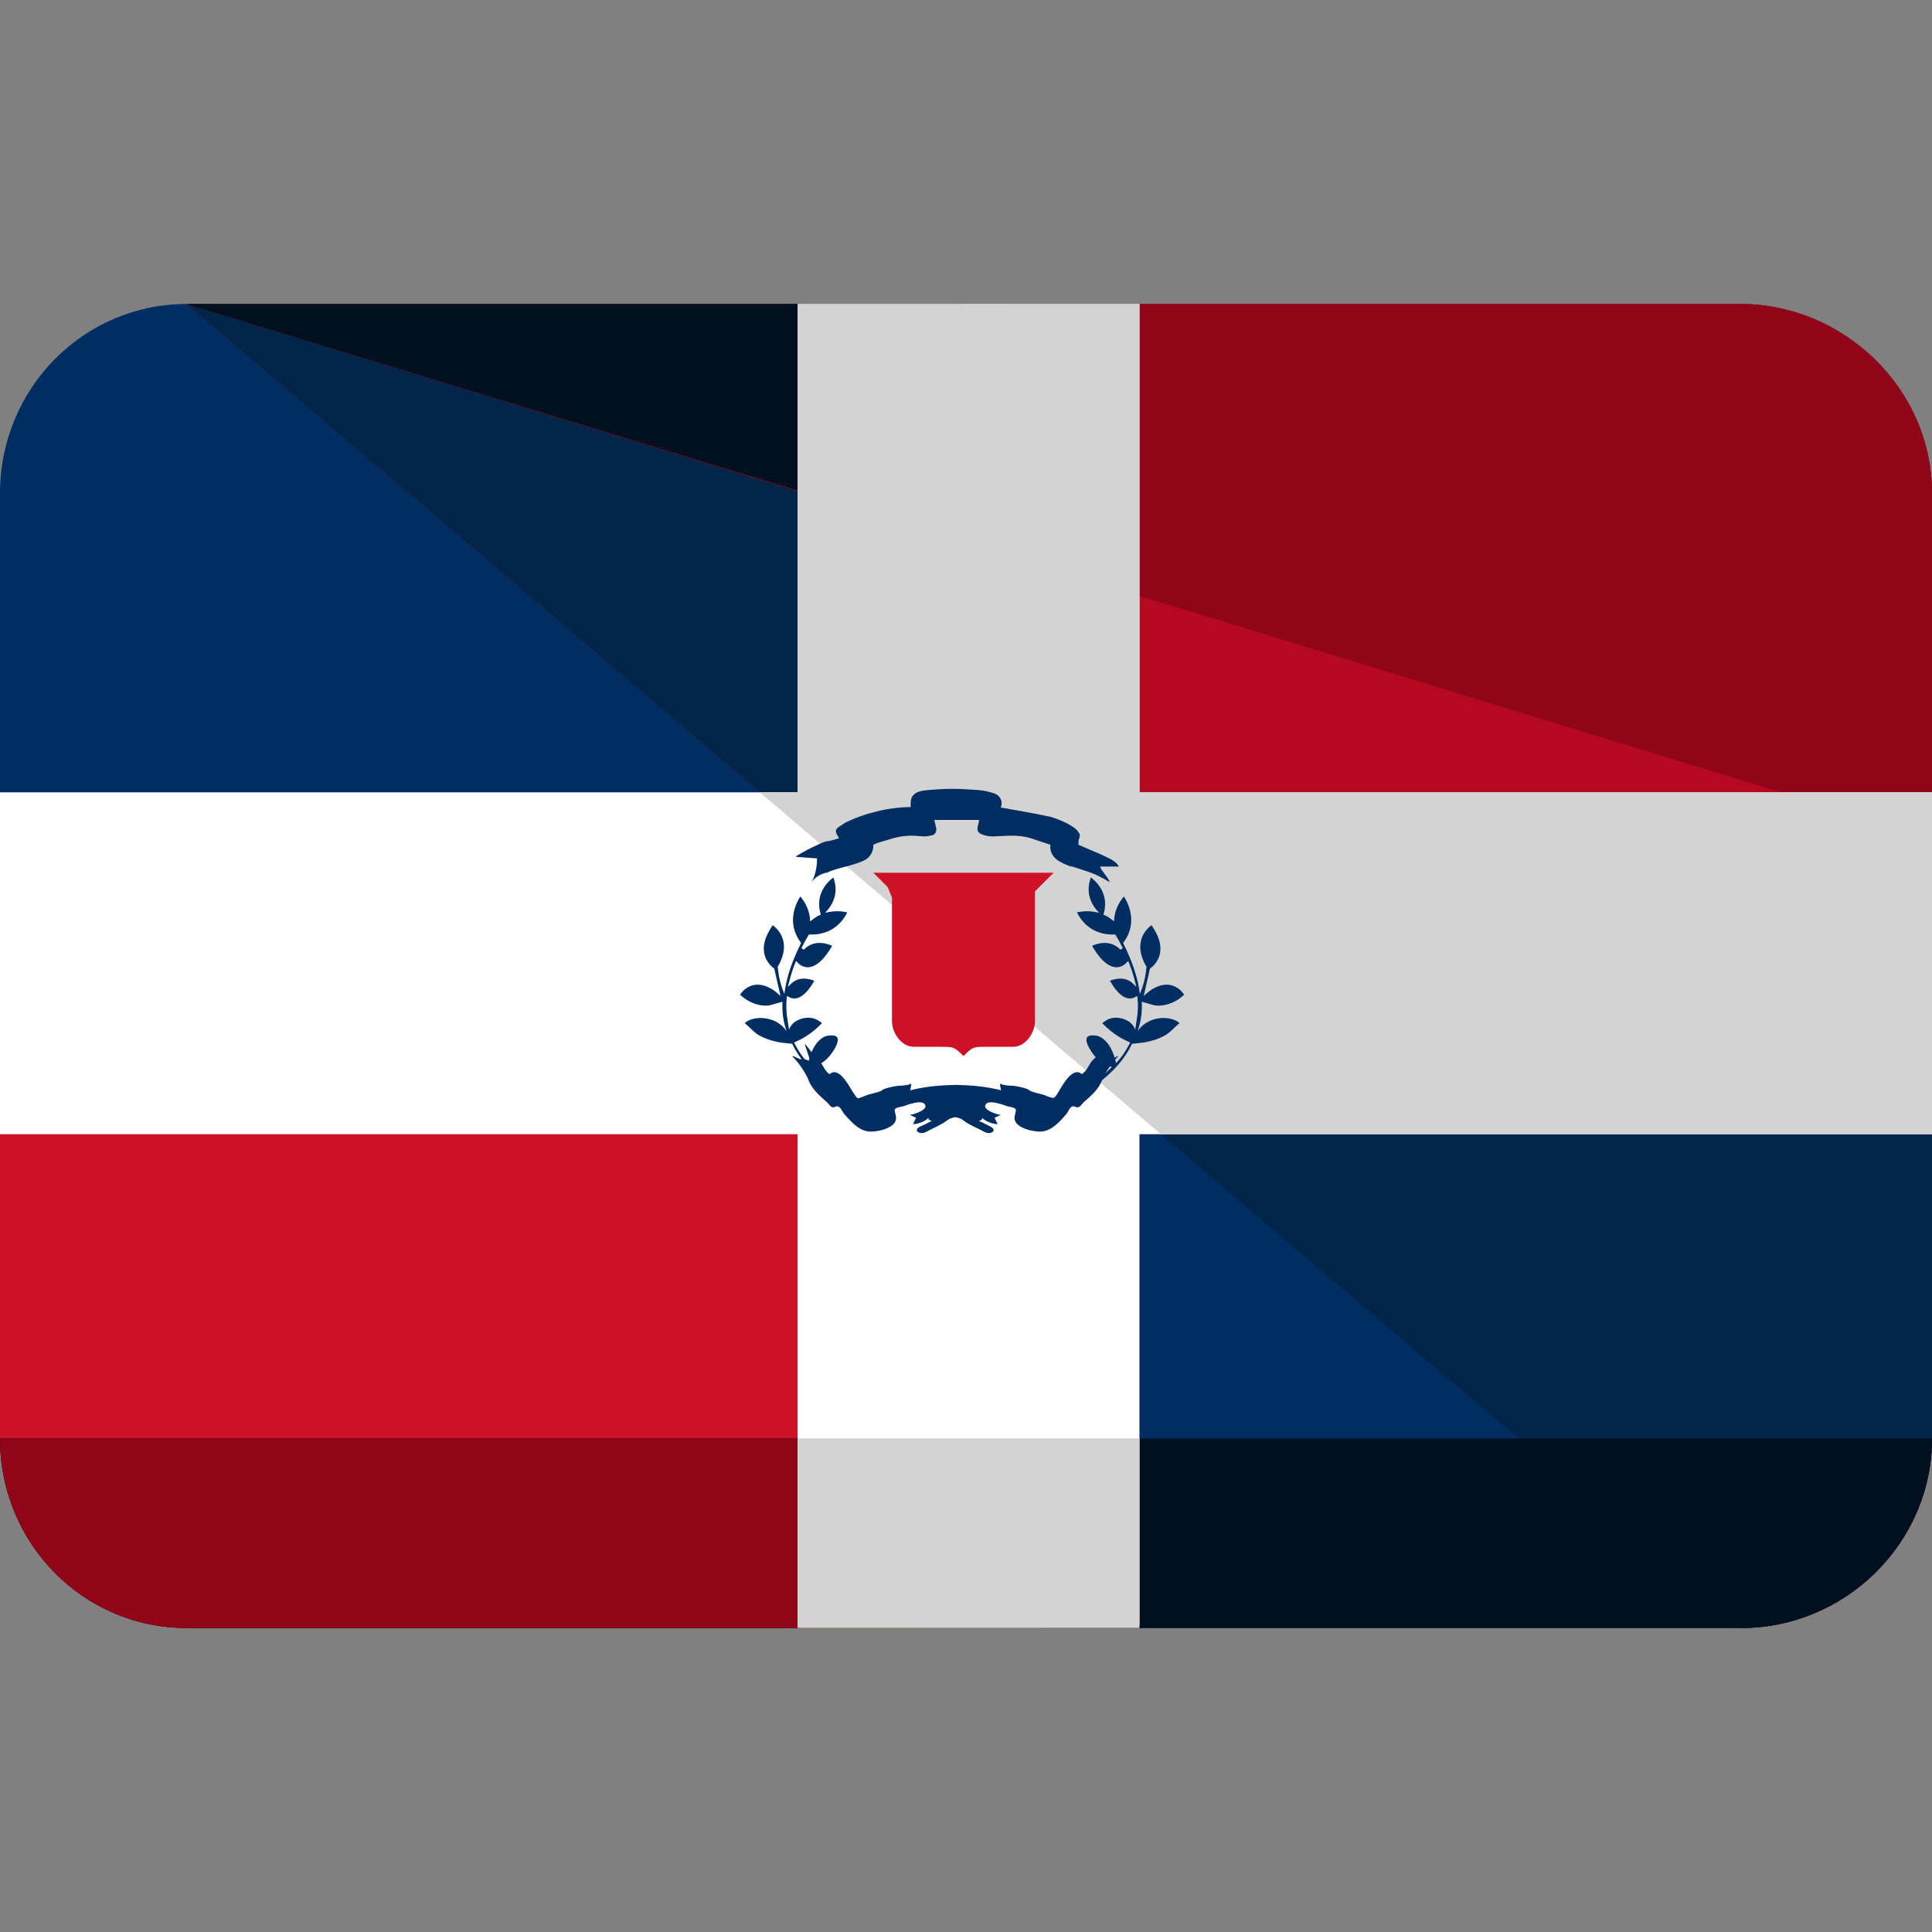 <?xml version="1.0" encoding="iso-8859-1"?>
<!-- Generator: Adobe Illustrator 19.0.0, SVG Export Plug-In . SVG Version: 6.00 Build 0)  -->
<svg version="1.1" id="Capa_1" xmlns="http://www.w3.org/2000/svg" xmlns:xlink="http://www.w3.org/1999/xlink" x="0px" y="0px"
	 viewBox="0 0 497.3 497.3" style="enable-background:new 0 0 497.3 497.3;" xml:space="preserve">
<rect x="0" y="0" width="497.3" height="497.3" fill="#808080" stroke="none"/>
<path style="fill:#002D62;" d="M268,269.45v149.6h180.3c26.4,0,49-21.6,49-48.8v-100.8H268z"/>
<path style="fill:#CE1126;" d="M239.2,269.45H0v100.8c0,27.2,21.6,48.8,48,48.8h191.2V269.45z"/>
<g>
	<path style="fill:#002D62;" d="M247.2,78.25H48c-26.4,0-48,21.6-48,48.8v123.2h247.2V78.25z"/>
	<path style="fill:#002D62;" d="M448,78.25H260v172h237.3v-123.2C497.3,99.85,474.4,78.25,448,78.25z"/>
</g>
<path style="fill:#B50922;" d="M448,78.25H48l400.3,340.8c26.4,0,49-21.6,49-48.8v-243.2C497.3,99.85,474.4,78.25,448,78.25z"/>
<g>
	<path style="fill:#002549;" d="M448.3,419.05c26.1,0,49-21.6,49-48.8v-100.8h-225L448.3,419.05z"/>
	<polygon style="fill:#002549;" points="247.2,78.25 48,78.25 247.2,247.85 	"/>
</g>
<path style="fill:#910519;" d="M448,78.25H48l449.3,137.6v-88.8C497.3,99.85,474.4,78.25,448,78.25z"/>
<g>
	<polygon style="fill:#00101E;" points="247.2,78.25 48,78.25 247.2,139.05 	"/>
	<path style="fill:#00101E;" d="M0,370.25c0,27.2,21.6,48.8,48,48.8h400.3c26.4,0,49-21.6,49-48.8H0z"/>
</g>
<path style="fill:#910519;" d="M0,370.25c0,27.2,21.6,48.8,48,48.8h191.2v-48.8H0z"/>
<polygon style="fill:#FFFFFF;" points="293.3,203.95 293.3,78.25 205.3,78.25 205.3,203.95 0,203.95 0,291.95 205.3,291.95 
	205.3,418.25 293.3,418.25 293.3,291.95 497.3,291.95 497.3,262.25 497.3,233.55 497.3,203.95 "/>
<g>
	<polygon style="fill:#D3D3D3;" points="205.3,370.25 205.3,419.05 233.6,419.05 262.4,419.05 293.3,419.05 293.3,370.25 	"/>
	<polygon style="fill:#D3D3D3;" points="293.3,78.25 262.4,78.25 233.6,78.25 205.3,78.25 205.3,203.95 195.6,203.95 298.8,291.95 
		497.3,291.95 497.3,203.95 293.3,203.95 	"/>
</g>
<path style="fill:#CE1126;" d="M242.4,269.45c2.4,0,3.2,0,4.8,1.6c0,0,0.6,0.5,0.8,0.8c0.2-0.2,0.8-0.8,0.8-0.8
	c1.6-1.6,2.4-1.6,4.8-1.6c0.8,0,4.2,0,7.2,0c3.1,0,5.6-3.5,5.6-6.6l0,0c0-0.8,0-0.6,0-2.2v-29.6c0-1.6,0-0.6,0-1.6l0,0l4-4l0.8-0.8
	H268h-0.8h-0.8h-13.6h-1.6h-6.4h-1.6h-13.6h-0.8H228h-3.2l0.8,0.8l2.9,2.9c0.4,0.9,0.7,1.8,1.1,2.7v29.6v2.2c0,3.1,2.5,6.6,5.6,6.6
	L242.4,269.45L242.4,269.45z"/>
<g>
	<path style="fill:#002D62;" d="M208.8,227.05l0.8-0.8c0.8-0.8,2.4-1.6,3.2-1.6c2.4-1.2,6.4-1.7,9.5-3.1c1.6-0.7,2.6-2.4,2.5-4.1
		l0,0c1.6-0.8,2.4-0.8,4.8-1.6c5.6-1.6,7.6,0,10-0.8c0.2,0,0.3,0,0.5-0.1c0.8-0.3,1.1-1.3,0.8-2.1l-0.4-1.8H252c0,1.6-1.6,3.2,1.6,4
		c2.4,0.8,7.2-0.8,12,0.8l4.8,1.6c0,0-0.6,2.5,2.2,4.2c1.2,0.7,2.7,1.4,3.4,1.4c4.8,1.6,5.6,1.6,9.6,4c0-0.8-2.4-3.2-2.4-4h4.8
		c-0.8-1.6-3.2-2.4-4.8-3.2l-5.6-2.4c0,0,0,0,0-0.8s0.8-1.6,0-2.4c-0.8-1.6-4.8-3.3-7.2-4c-3.1-0.7-12.8-2.4-12.8-2.4
		s0.4-0.8,0.1-1.9c-0.3-0.8-0.9-1.4-1.7-1.7c-1.2-0.4-2.8-0.8-4.3-0.9c-5.4-0.4-7.9-0.4-12.6,0c-1.6,0.1-3.1,0.4-3.9,1.2
		s-0.8,1.6-0.8,3.2l0,0c-5.6,0-12,1.6-16.8,4c-2.4,1.6-3.2,1.6-1.6,4c0,0-2.4,0.8-3.2,0.8s-7.2,3.2-8,4l5.5,0.4
		C210.4,223.15,209.6,226.25,208.8,227.05z"/>
	<path style="fill:#002D62;" d="M218.3,282.45c-3.6-2.1-10.7-6.2-14.3-13.6l-0.1-0.2h-0.2c-1.2-0.2-4.6-0.1-8.4-2.2
		c-1.2-0.7-2.5-2.2-3.6-3.1c1.8-1.8,7.8-2.3,10.8,2.1l0,0c-0.9-2.4-1.2-4.9-1.1-7.5v-0.1l-3.2,0.9c0,0-2.4,0.6-5.5-1.1
		c-0.8-0.4-1.5-1-2.2-1.6c0.6-1,3.3-4.2,7.9-1.6c0.6,0.3,1.1,0.7,1.7,1.2l0.8,0.7l-1.6-7l-0.1-0.1c0,0-2.1-1.4-2.5-4
		c-0.4-2.1,0.4-4.5,2.2-7.1c1.1,0.8,5,4.2,1.4,10.5l-0.1,0.1v0.1c0,0.1,0.2,3.1,1.2,5.7l0.5,1.3l0.2-1.4c0.6-3.6,2-7.5,4-11.5
		l0.1-0.2l-0.1-0.2c-3.9-5.2-1-10.4-0.1-11.8c1.5,1.8,2.3,3.7,2.5,5.7v0.7l0.6-0.4c0.6-0.5,1.2-0.9,1.9-1.2l0.3-0.1l-0.1-0.3
		c-1.5-5.2,2.1-8.4,3.3-9.3c1.4,3.8,0,6.6-1.4,8.3l-0.7,0.8l1-0.2c2.1-0.4,3.9-0.1,4.7,0.1c-2.5,4.9-6.7,5.8-9.7,5.7h-0.2l-0.1,0.2
		c-0.7,1.1-1.3,2.3-1.8,3.3l0.6,0.4c2.7-2.8,6.2-1.5,7.3-1c-2.7,4.7-5.5,6.4-7.9,5.1c-0.4-0.2-0.7-0.5-1-0.8l-0.4-0.4l-0.2,0.5
		c-0.7,1.7-1.2,3.4-1.6,5l-0.3,1.2l0.9-0.9c2.1-2,4.9-1.1,5.9-0.7c-2.2,3.9-4.5,5.3-6.5,4.2l-0.5-0.3l-0.1,0.5
		c-0.2,1.9-0.1,3.8,0.2,5.6l0.4,2.6l0,0c0.3-0.9,0.9-1.6,1.6-2.1c2-1.2,4.1-1.3,5.7-0.4c0.5,0.3,0.9,0.6,1.2,0.8
		c-2.8,2.9-5.4,4.2-6.8,4.8l-0.4,0.2l0.2,0.4c0.8,1.5,1.7,3,2.9,4.3l0.5,0.6l0.2-0.7c1.4-5.6,4.5-6.3,4.6-6.3
		c0.4-0.1,1.7-0.3,2.4,0.1c0.9,0.5,0.3,2-0.3,3.1c-1.7,3-3.8,4.2-5.2,4.6l-0.6,0.2l0.4,0.4c3.2,3.2,6.9,5.3,9,6.5L218.3,282.45z"/>
	<path style="fill:#002D62;" d="M277,282.45c3.6-2.1,10.7-6.2,14.3-13.6l0.1-0.2h0.2c1.2-0.2,4.6-0.1,8.4-2.2
		c1.2-0.7,2.5-2.2,3.6-3.1c-1.8-1.8-7.8-2.3-10.8,2.1l0,0c0.9-2.4,1.2-4.9,1.1-7.5v-0.1l3.2,0.9c0,0,2.4,0.6,5.5-1.1
		c0.8-0.4,1.5-1,2.2-1.6c-0.6-1-3.3-4.2-7.9-1.6c-0.6,0.3-1.1,0.7-1.7,1.2l-0.8,0.7l1.6-7l0.1-0.1c0,0,2.1-1.4,2.5-4
		c0.4-2.1-0.4-4.5-2.2-7.1c-1.1,0.8-5,4.2-1.4,10.5l0.1,0.1v0.1c0,0.1-0.2,3.1-1.2,5.7l-0.5,1.3l-0.2-1.4c-0.6-3.6-2-7.5-4-11.5
		l-0.1-0.2l0.1-0.2c3.9-5.2,1-10.4,0.1-11.8c-1.5,1.8-2.3,3.7-2.5,5.7v0.7l-0.6-0.4c-0.6-0.5-1.2-0.9-1.9-1.2l-0.3-0.1l0.1-0.3
		c1.5-5.2-2.1-8.4-3.3-9.3c-1.4,3.8,0,6.6,1.4,8.3l0.7,0.8l-1-0.2c-2.1-0.4-3.9-0.1-4.7,0.1c2.5,4.9,6.7,5.8,9.7,5.7h0.2l0.1,0.2
		c0.7,1.1,1.3,2.3,1.8,3.3l-0.6,0.4c-2.7-2.8-6.2-1.5-7.3-1c2.7,4.7,5.5,6.4,7.9,5.1c0.4-0.2,0.7-0.5,1-0.8l0.4-0.4l0.2,0.5
		c0.7,1.7,1.2,3.4,1.6,5l0.3,1.2l-0.9-0.9c-2.1-2-4.9-1.1-5.9-0.7c2.2,3.9,4.5,5.3,6.5,4.2l0.5-0.3l0.1,0.5c0.2,1.9,0.1,3.8-0.2,5.6
		l-0.4,2.6l0,0c-0.3-0.9-0.9-1.6-1.6-2.1c-2-1.2-4.1-1.3-5.7-0.4c-0.5,0.3-0.9,0.6-1.2,0.8c2.8,2.9,5.4,4.2,6.8,4.8l0.4,0.2
		l-0.2,0.4c-0.8,1.5-1.7,3-2.9,4.3l-0.5,0.6l-0.2-0.7c-1.4-5.6-4.5-6.3-4.6-6.3c-0.4-0.1-1.7-0.3-2.4,0.1c-0.9,0.5-0.3,2,0.3,3.1
		c1.7,3,3.8,4.2,5.2,4.6l0.6,0.2l-0.4,0.4c-3.2,3.2-6.9,5.3-9,6.5L277,282.45z"/>
	<path style="fill:#002D62;" d="M285.7,272.65c-0.9,0-1.7,0.1-2.4,0.8c0.5-1.6,1.1-3.2,1.6-4.8c-1.3,1.3-2,2.7-3.4,4
		c-1.1,1-1.4,2.4-2.4,3.3c-0.9,0.9-0.4,0.4-1.4,0.1c-2.3-0.7-4.7,4.2-5.6,5.6c-0.9,1.3-0.9,1-2.4,0.6c-1.5-0.8-3.3-0.8-4.8-1.6
		c0.3-0.3-3.3-1.2-4.7-1.2c-1.1,0-2-0.2-2.8-0.5c0.1,0.6,0.1,1.1,0.3,1.7c-3.8-1-7.7-1.3-11.6-1.4l0,0c0,0,0,0-0.1,0c0,0,0,0-0.1,0
		l0,0c-3.9,0.1-7.8,0.4-11.6,1.4c0.1-0.6,0.2-1.1,0.3-1.7c-0.8,0.3-1.8,0.5-2.8,0.5c-1.4,0-5,0.9-4.7,1.2c-1.5,0.8-3.3,0.8-4.8,1.6
		c-1.6,0.4-1.3,1-2.4-0.6c-1-1.4-3.3-6.3-5.6-5.6c-1,0.3-0.5,0.8-1.4-0.1s-1.3-2.4-2.4-3.3c-1.4-1.3-2.1-2.7-3.4-4
		c0.5,1.6,1.1,3.2,1.6,4.8c-0.7-0.7-1.5-0.8-2.4-0.8s-1.5-0.8-2.4-0.8c1.7,1.7,2.9,3.5,4,5.6c0.9,2.8,3,4.5,5,6.3
		c0.7,0.6,1,1.7,2.2,1.1c1.1-0.5,1.6,1.2,2.3,2c1.7,1.9,3.6,4.1,6.2,4.4c1.9,0.2,6.5-0.7,7-3c0.2-0.8-0.2-1.6-0.3-2.4
		s1.5-0.9,2.2-1.1c0.9-0.3,5.2-2,5.7-0.2c0.4,1.2-3.1,2.4-4,2.4c0.5,0.3,1.1,0.5,1.6,0.8c-0.3,0.5-0.5,1.1-0.8,1.6
		c1.3,0,3.1-0.7,4-1.6c0,0.8,0.5,0.5,0.8,0.8c-1,0.5-1.9,1-2.9,1.4c-2.1,1-0.1,2.3,1.5,1.4c1.8-1,3.9-1.8,5.6-3.1
		c0.4-0.3,1.2-0.6,1.9-0.7c0.7,0.1,1.5,0.4,1.9,0.7c1.6,1.3,3.8,2.1,5.6,3.1c1.6,0.9,3.5-0.4,1.5-1.4c-1-0.5-1.9-1-2.9-1.4
		c0.3-0.3,0.8,0,0.8-0.8c0.9,0.9,2.7,1.6,4,1.6c-0.3-0.5-0.5-1.1-0.8-1.6c0.5-0.3,1.1-0.5,1.6-0.8c-0.9,0-4.4-1.2-4-2.4
		c0.5-1.8,4.8-0.1,5.7,0.2c0.7,0.2,2.3,0.3,2.2,1.1c-0.1,0.8-0.5,1.6-0.3,2.4c0.5,2.2,5.1,3.2,7,3c2.6-0.3,4.6-2.5,6.2-4.4
		c0.7-0.8,1.1-2.5,2.3-2c1.2,0.6,1.6-0.5,2.2-1.1c2.1-1.8,4.1-3.5,5-6.3c1.1-2.1,2.3-3.9,4-5.6
		C287.2,271.85,286.6,272.65,285.7,272.65z"/>
</g>
<g>
</g>
<g>
</g>
<g>
</g>
<g>
</g>
<g>
</g>
<g>
</g>
<g>
</g>
<g>
</g>
<g>
</g>
<g>
</g>
<g>
</g>
<g>
</g>
<g>
</g>
<g>
</g>
<g>
</g>
</svg>
